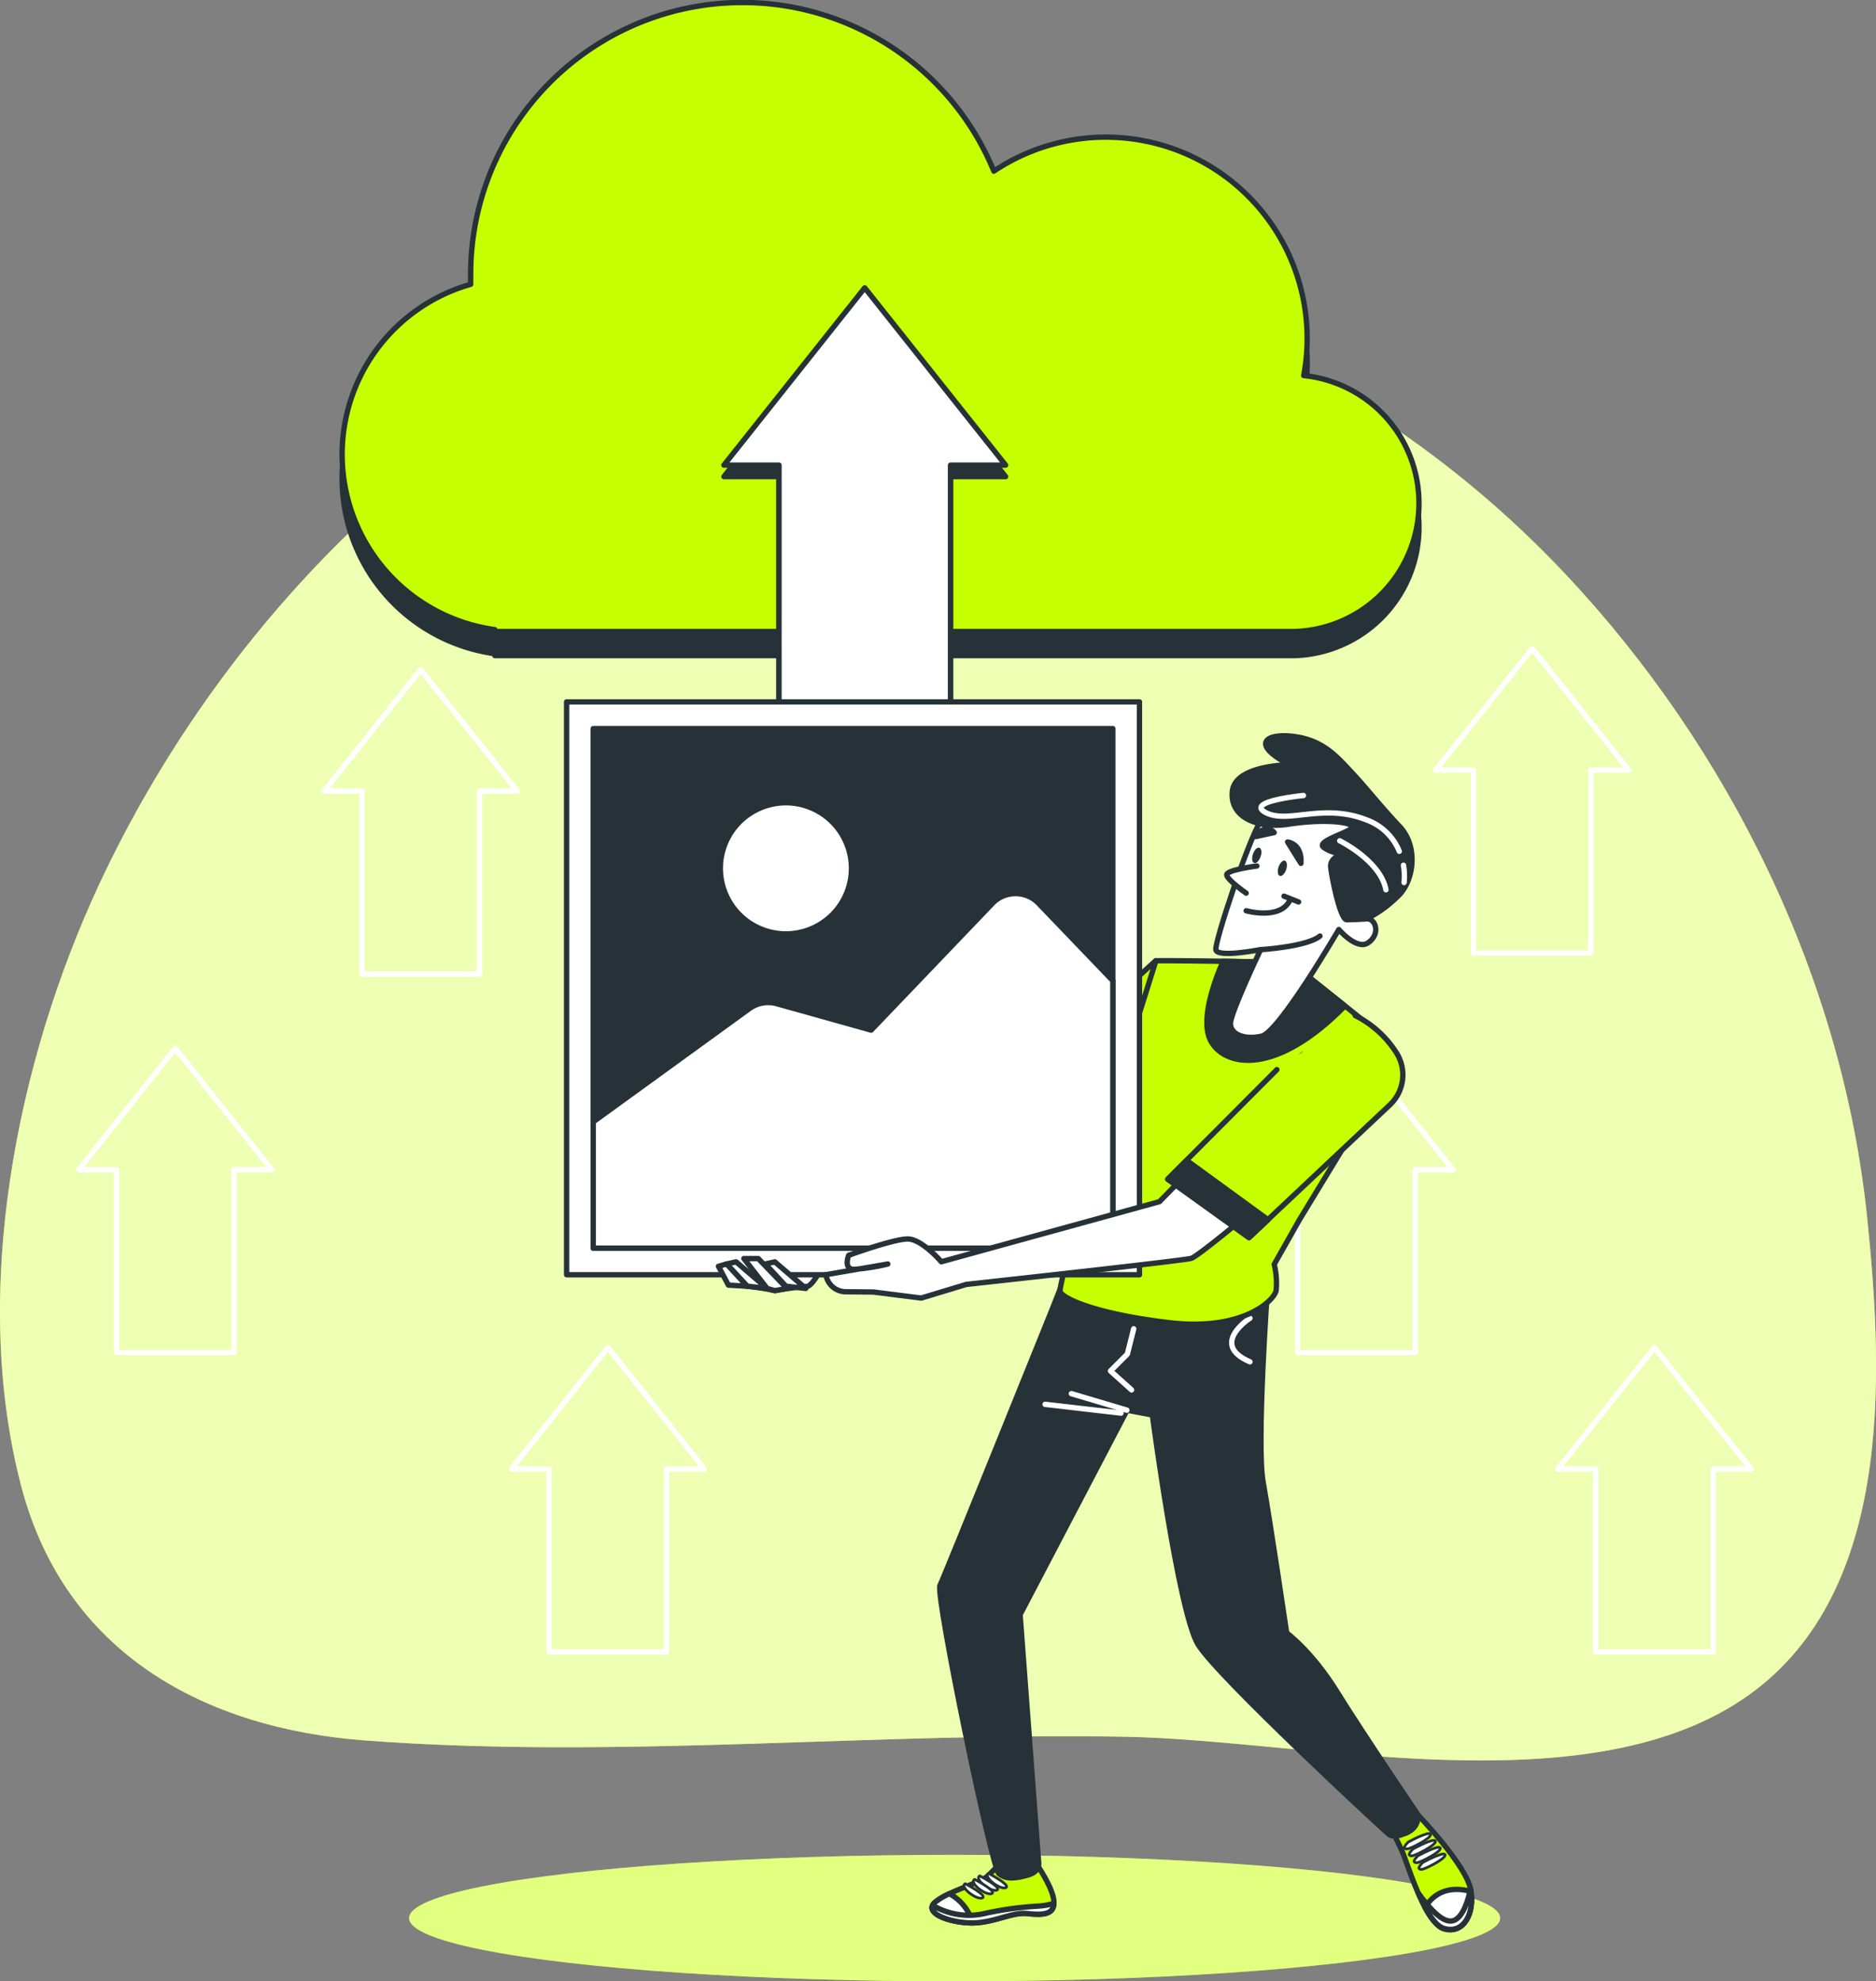 <svg xmlns="http://www.w3.org/2000/svg" viewBox="0 0 350.76 370.47"><rect x="0" y="0" width="350.76" height="370.47" fill="#808080" stroke="none"/><defs><style>.cls-1,.cls-6{fill:#c6ff00;}.cls-2,.cls-4,.cls-7,.cls-8{fill:#fff;}.cls-2{opacity:0.7;}.cls-3,.cls-9{fill:none;}.cls-3{stroke:#fff;}.cls-3,.cls-5,.cls-6,.cls-7,.cls-8,.cls-9{stroke-linecap:round;stroke-linejoin:round;}.cls-4{opacity:0.5;}.cls-10,.cls-5{fill:#263238;}.cls-5,.cls-6,.cls-7,.cls-8,.cls-9{stroke:#263238;}.cls-8{stroke-width:0.5px;}</style></defs><g id="Layer_2" data-name="Layer 2"><g id="Background_Simple" data-name="Background Simple"><path class="cls-1" d="M292.93,107.6C251.74,63.67,189.28,37.83,130.3,58.41,81.23,75.53,40.67,118,18.61,165.21,3.09,198.46-5.51,241.55,3.94,277.77c8.2,31.44,34.4,45.41,64.36,47.66,47.38,3.55,94.93-1.59,142.34-.69,33.65.65,85,13.1,115-6.89,28.35-18.87,26.57-60,23.47-90.16C344.47,182.72,323.21,139.9,292.93,107.6Z"/><path class="cls-2" d="M292.93,107.6C251.74,63.67,189.28,37.83,130.3,58.41,81.23,75.53,40.67,118,18.61,165.21,3.09,198.46-5.51,241.55,3.94,277.77c8.2,31.44,34.4,45.41,64.36,47.66,47.38,3.55,94.93-1.59,142.34-.69,33.65.65,85,13.1,115-6.89,28.35-18.87,26.57-60,23.47-90.16C344.47,182.72,323.21,139.9,292.93,107.6Z"/></g><g id="Arrows"><polygon class="cls-3" points="50.82 218.72 32.77 196 14.72 218.72 21.78 218.72 21.78 252.91 43.76 252.91 43.76 218.72 50.82 218.72"/><polygon class="cls-3" points="271.65 218.72 253.61 196 235.56 218.72 242.62 218.72 242.62 252.91 264.6 252.91 264.6 218.72 271.65 218.72"/><polygon class="cls-3" points="327.38 274.67 309.33 251.95 291.29 274.67 298.35 274.67 298.35 308.87 320.32 308.87 320.32 274.67 327.38 274.67"/><polygon class="cls-3" points="304.52 143.98 286.48 121.27 268.43 143.98 275.49 143.98 275.49 178.18 297.46 178.18 297.46 143.98 304.52 143.98"/><polygon class="cls-3" points="96.71 147.91 78.66 125.2 60.62 147.91 67.67 147.91 67.67 182.11 89.65 182.11 89.65 147.91 96.71 147.91"/><polygon class="cls-3" points="131.7 274.67 113.66 251.95 95.61 274.67 102.67 274.67 102.67 308.87 124.64 308.87 124.64 274.67 131.7 274.67"/></g><g id="Ground"><ellipse class="cls-1" cx="178.49" cy="358.64" rx="102" ry="11.83"/><ellipse class="cls-4" cx="178.49" cy="358.64" rx="102" ry="11.83"/></g><g id="Cloud"><path class="cls-5" d="M243.76,74.72a37.65,37.65,0,0,0-57.94-38.25A50.81,50.81,0,0,0,88,55.8c0,.62,0,1.24,0,1.86a33.07,33.07,0,0,0,4.52,64.57v.35H242.14a24,24,0,0,0,1.62-47.86Z"/><path class="cls-6" d="M243.76,70.22A37.65,37.65,0,0,0,185.82,32,50.81,50.81,0,0,0,88,51.3c0,.62,0,1.24,0,1.86a33.07,33.07,0,0,0,4.52,64.57v.35H242.14a24,24,0,0,0,1.62-47.86Z"/></g><g id="Character"><path class="cls-7" d="M191.89,204.27l-6.29,3.29s-6.9,3-11.39,5.4-26.67,19.48-26.67,19.48l-4.5.29-2.69,1.8s-4.5.9-4.5,1.8.9,1.2,1.8,1.2,3.9-1.5,3.9-1.5-3.05,4.46-1.85,4.46a46.7,46.7,0,0,1,5.17.83,59.36,59.36,0,0,1,6-.79c1.49,0,5.09-8.09,5.09-8.09S181.7,222.25,185,219.85s12.88-8.39,12.88-8.39Z"/><polygon class="cls-6" points="216.08 179.64 187.99 205.17 196.09 214.75 211.67 208.76 217.06 179.99 216.08 179.64"/><polygon class="cls-5" points="191.74 201.76 187.99 205.17 196.09 214.75 200.92 212.89 191.74 201.76"/><path class="cls-6" d="M265.11,339.34s8.92,9.28,9.83,13.83-1.28,8.55-4.92,7.46-6.91-12.37-7.82-14.38-2-4.18-2-4.18S262.93,338.43,265.11,339.34Z"/><path class="cls-7" d="M275,353.66c.66,4.34-1.49,8-5,7-1.26-.38-2.48-2-3.57-4C268.82,352.76,272.64,353,275,353.66Z"/><path class="cls-7" d="M265.2,354c2,2.73,4.54,5.66,6.46,5.14s2.93-4.12,3.28-6c.9,4.54-1.28,8.53-4.92,7.44C268.25,360.1,266.57,357.15,265.2,354Z"/><path class="cls-8" d="M263.29,344.43s4-2.18,4.19-1.45-3.82,2.73-4.37,2.73S262.2,345.53,263.29,344.43Z"/><path class="cls-8" d="M264.2,345.71s4-2.19,4.19-1.46S264.57,347,264,347,263.11,346.8,264.2,345.71Z"/><path class="cls-8" d="M265.11,347s4-2.18,4.19-1.45-3.82,2.73-4.37,2.73S264,348.07,265.11,347Z"/><path class="cls-8" d="M266,348.26s4-2.19,4.19-1.46-3.82,2.73-4.37,2.73S264.93,349.35,266,348.26Z"/><path class="cls-6" d="M193.23,347.68s3.49,4.85,3.8,7.61-2,2.82-4.94,2.5-6.45,1.86-10.6,1.75-8.92-1.92-6.62-3.89,8.3-3.58,9.59-4.71a21.85,21.85,0,0,0,2.18-2.2Z"/><path class="cls-7" d="M174.87,355.65a12.68,12.68,0,0,1,2.64-1.57,8.83,8.83,0,0,1,4.34,5.46h-.36C177.35,359.44,172.57,357.62,174.87,355.65Z"/><path class="cls-8" d="M184.85,350.29s4.27,2.24,3.19,2.67S183.71,350.9,184.85,350.29Z"/><path class="cls-8" d="M183.19,350.74s4.27,2.24,3.19,2.67S182.06,351.35,183.19,350.74Z"/><path class="cls-8" d="M182.23,351.4s4.27,2.24,3.19,2.67S181.1,352,182.23,351.4Z"/><path class="cls-8" d="M180.47,352.21s4.27,2.23,3.19,2.66S179.34,352.81,180.47,352.21Z"/><path class="cls-7" d="M174.39,356.26a13.31,13.31,0,0,0,9.93,1.47,62.47,62.47,0,0,1,9.52-1.31,12.81,12.81,0,0,0,3.21-.54c-.08,2.16-2.24,2.2-5,1.91-2.94-.31-6.45,1.86-10.6,1.75C177.78,359.45,173.58,358,174.39,356.26Z"/><path class="cls-5" d="M237,240.78s-2.1,29.23-.83,36.33,4.4,28.2,4.4,28.2,4.74,3.45,9.47,11.1,15.1,22.93,15.1,22.93.37,2.73-2.91,3.64c0,0-1.64.73-2.55,0s-32-29.48-35.67-35.49-8.55-42.91-8.55-42.91l-4.73-.91-20,38.22,3.48,46.46s.27,1.6-2,2.24-4.1.89-5.46-.28-11.89-52.06-11-53.87,21.06-51.84,21.06-51.84l1.64-4.19s19.11,2.19,27.66.55S236.24,238.05,237,240.78Z"/><line class="cls-3" x1="210.7" y1="263.67" x2="200.32" y2="260.58"/><line class="cls-3" x1="209.6" y1="264.22" x2="195.41" y2="262.58"/><path class="cls-3" d="M233.71,246.47s-7.68,4.89,0,8.16"/><polyline class="cls-3" points="211.97 248.46 210.78 253.19 207.63 256.34 211.57 259.88"/><path class="cls-6" d="M257,192.53c-7-5.69-15.69-12.55-15.69-12.55s-18.43-.41-25.19-.34L206.58,210s-8.73,30.21-8.37,31.48,6.55,4.19,20.39,5.83,19.65-4.19,20-6a15,15,0,0,0-.36-4.91L243,228l15.65-25.74A7.49,7.49,0,0,0,257,192.53Z"/><path class="cls-5" d="M251.46,188.1c-5.36-4.3-10.19-8.12-10.19-8.12s-6.12-.14-12.59-.24c-1.64,3.74-4.47,11.39-2.14,15.17C229.41,199.57,238.8,201,251.46,188.1Z"/><path class="cls-7" d="M243.16,148.81s-5.27,1.46-7.46,4.74-8.55,22.38-8.37,24,8.37,0,8.37,0-5.64,11.83-5.64,13.83,2.55,3.09,5.82,2.36,14.44-19.94,14.44-19.94,3.3,3.85,5.4,2.53c2.39-1.51,1.64-4.55-.18-4.55s5.09-7.46,2.73-12.38S245.35,147.18,243.16,148.81Z"/><path class="cls-5" d="M241.16,143s-10.19,0-10.74,4.92,4.74,7.09,10.56,6.18,11.1-.54,11.83.37-7.1,2.73-5.28,4a5.91,5.91,0,0,0,3.64,1.09s-2.55.73-2.37,2.55,1.77,9.86,3,9.86,3.7-.16,3.7-.16a23.12,23.12,0,0,0,6.18-4.55c2.73-2.91,3.46-9.1,0-12.74s-6.18-7.15-8.91-10.06-5.28-6-10.74-6.74S233.7,139.17,241.16,143Z"/><path class="cls-3" d="M262.41,161.78a12,12,0,0,1,.11,3.23"/><path class="cls-3" d="M243.71,148.74s-11.17,1.09-7,3.22,10.68-1.87,18.81,1.35a10.46,10.46,0,0,1,6.11,5.86"/><path class="cls-3" d="M250.49,157.21s7.62,3.73,8.64,9.16"/><path class="cls-9" d="M235.7,177.57s8.74-.55,11.1-2.55"/><path class="cls-9" d="M233,170.29s6.37,1.82,8.19-2"/><line class="cls-9" x1="240.07" y1="167.56" x2="242.8" y2="168.65"/><path class="cls-7" d="M235,161.92s-5.64.73-5.64,1.64S233,167,233,167"/><path class="cls-10" d="M235.69,160.17c-.26.79-.79,1.32-1.19,1.19s-.5-.88-.23-1.67.79-1.31,1.19-1.18S236,159.38,235.69,160.17Z"/><path class="cls-10" d="M240.48,162.6c-.27.78-.8,1.32-1.19,1.18s-.5-.87-.24-1.66.8-1.32,1.19-1.19S240.74,161.81,240.48,162.6Z"/><path class="cls-5" d="M240.74,157.43s2.75.25,2.5,4Z"/><path class="cls-5" d="M238.24,155.67s-1.51-2-3.51.76Z"/><polygon class="cls-5" points="188.02 89.12 161.68 55.97 135.35 89.12 145.65 89.12 145.65 139.03 177.72 139.03 177.72 89.12 188.02 89.12"/><polygon class="cls-7" points="188.02 86.97 161.68 53.82 135.35 86.97 145.65 86.97 145.65 136.88 177.72 136.88 177.72 86.97 188.02 86.97"/><rect class="cls-7" x="105.94" y="131.24" width="107.11" height="107.11"/><rect class="cls-5" x="110.92" y="136.23" width="97.15" height="97.15"/><path class="cls-7" d="M185.54,168.93l-22.66,23.68-17.64-4.94a6,6,0,0,0-5.13.92l-29.19,21.17v23.62h97.15v-50l-13.9-14.49A6,6,0,0,0,185.54,168.93Z"/><circle class="cls-7" cx="146.95" cy="162.38" r="12.26" transform="translate(-59.08 236.63) rotate(-67.68)"/><path class="cls-7" d="M243.58,197.15,216.8,224.68,176,235.92s-3.64-4.24-6.26-4.26-11.06,3.05-11.06,3.05-1.07,2.61,1,2.63a37.13,37.13,0,0,0,6.31-1l-11.57,2h0a3.78,3.78,0,0,0,3.69,3.19l5.21.05,8.91,1.13,8.43-2.55s39.94-4.36,42.05-4.87,36-29.6,36-29.6,3.83-3.37,2.37-7.28-8.93-6.67-8.93-6.67"/><path class="cls-6" d="M238.74,200l-20.4,20.47,15.18,10.92,26.33-24.79a7.69,7.69,0,0,0,1.35-9.57l-.09-.15a19.41,19.41,0,0,0-7.73-7"/><polygon class="cls-5" points="233.53 231.42 237.09 228.06 221.86 216.96 218.34 220.5 233.53 231.42"/><polygon class="cls-7" points="135.85 236.33 139.7 240.49 143.43 240.91 137.63 235.94 135.85 236.33"/><polygon class="cls-7" points="143.09 236.33 146.94 240.49 150.66 240.91 144.87 235.94 143.09 236.33"/><polygon class="cls-7" points="143.43 240.91 139.08 235.32 141.77 235.32 147.15 240.91 144.87 241.32 143.43 240.91"/><polygon class="cls-7" points="134.33 236.77 136.19 240.29 139.7 240.49 135.85 236.33 134.33 236.77"/></g></g></svg>